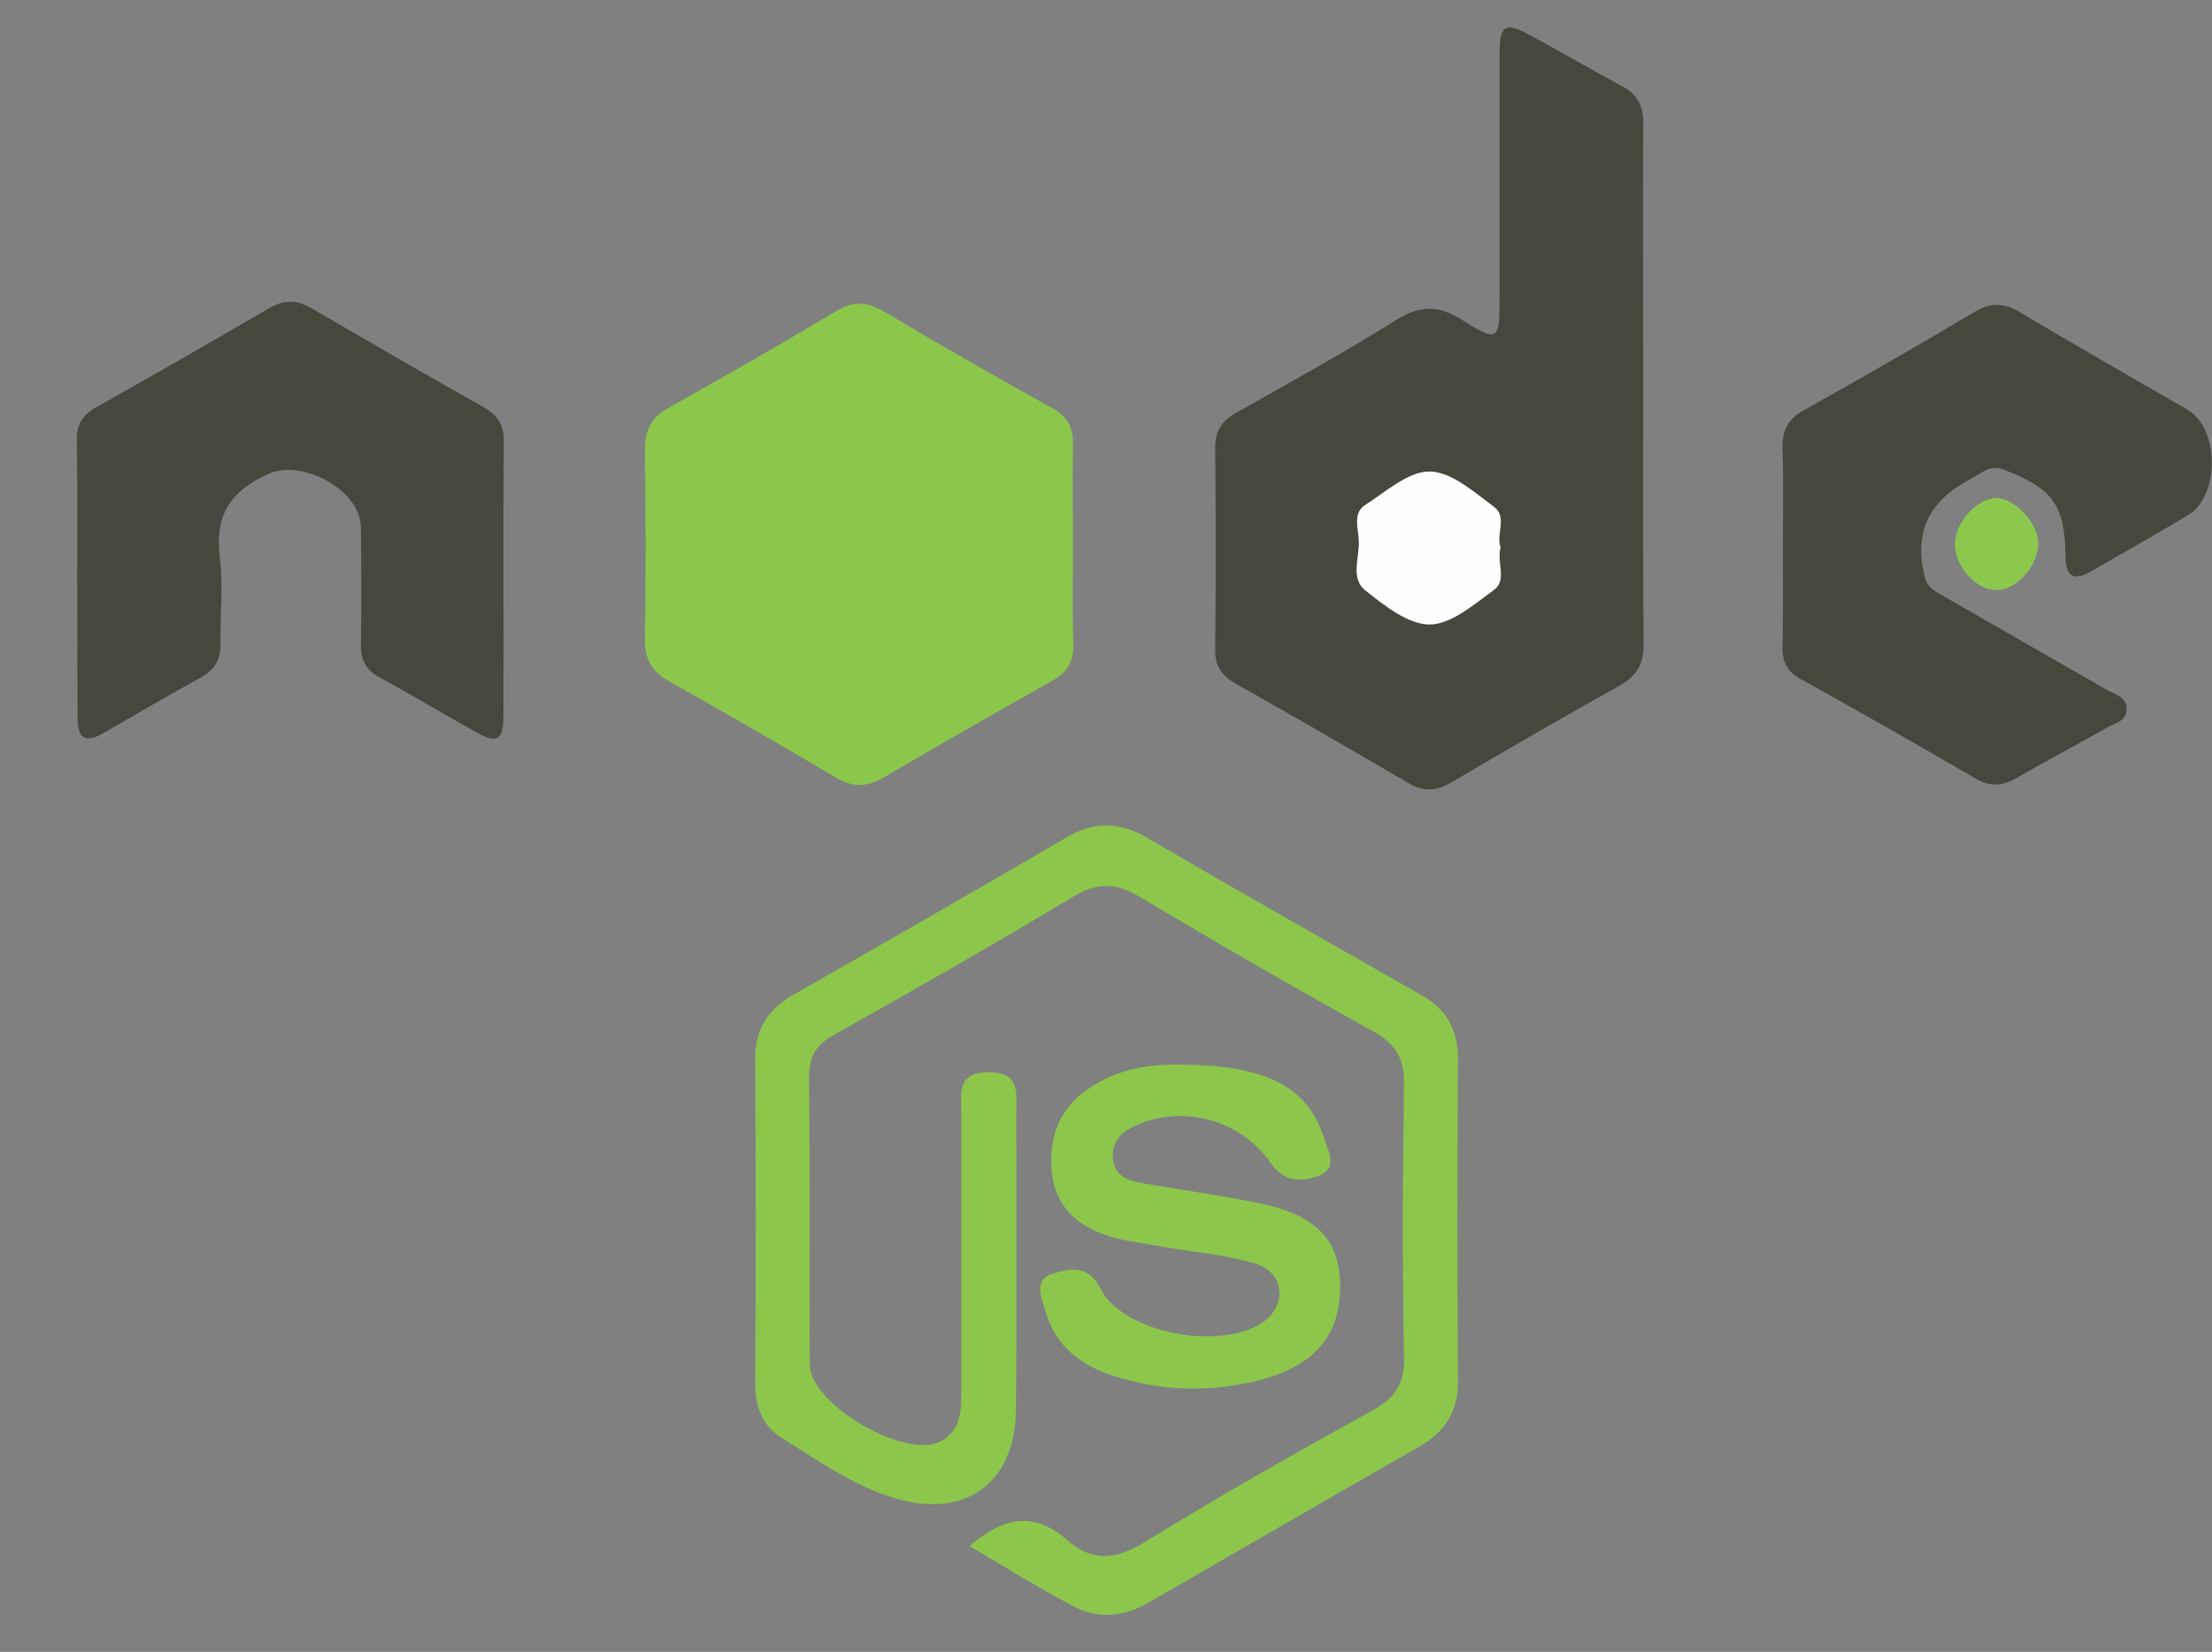 <?xml version="1.0" encoding="utf-8"?>
<!-- Generator: Adobe Illustrator 18.1.0, SVG Export Plug-In . SVG Version: 6.00 Build 0)  -->
<!DOCTYPE svg PUBLIC "-//W3C//DTD SVG 1.1//EN" "http://www.w3.org/Graphics/SVG/1.1/DTD/svg11.dtd">
<svg version="1.1" id="Layer_1" xmlns="http://www.w3.org/2000/svg" xmlns:xlink="http://www.w3.org/1999/xlink" x="0px" y="0px"
	 viewBox="0 0 616 460" enable-background="new 0 0 616 460" xml:space="preserve">
<rect x="0" y="0" width="616" height="460" fill="#808080" stroke="none"/>
<g id="o3vnbJ.tif">
	<g>
		<path fill="#46483E" d="M457.6,107.2c0,24-0.1,47.9,0.1,71.9c0.1,5.6-1.7,9-6.6,11.8c-15.7,8.7-31.3,17.8-46.8,26.9
			c-4.2,2.5-7.8,2.8-12.2,0.2c-16-9.4-32-18.6-48.1-27.7c-3.7-2.1-5.6-4.7-5.6-9.2c0.2-18.8,0.2-37.6,0-56.4c0-4.7,1.8-7.5,5.9-9.8
			c15-8.4,30.1-16.8,44.7-25.9c6.3-3.9,11.3-4.1,17.7-0.2c10.7,6.7,10.9,6.4,10.9-6.6c0-22.4,0-44.8,0-67.2c0-8,1.5-9,8.5-5.2
			c8.6,4.6,17,9.6,25.6,14.2c4.4,2.3,6,5.6,5.9,10.6C457.5,58.8,457.6,83,457.6,107.2z"/>
		<path fill="#8BC74B" d="M298.8,151.9c0,9-0.2,18,0.1,27.1c0.2,4.9-1.4,8.1-5.9,10.6c-15.7,8.8-31.3,17.8-46.9,26.9
			c-4.5,2.6-8.4,2.9-13,0.2c-15.5-9.1-31.1-18.2-46.8-27c-4.9-2.7-6.8-6.3-6.7-11.8c0.3-17.5,0.2-35,0-52.6
			c-0.1-5.5,1.8-9.1,6.7-11.8c15.7-8.8,31.4-17.8,46.8-27c4.6-2.7,8.3-2.5,12.8,0.1c15.5,9.2,31.1,18.2,46.9,26.9
			c4.4,2.4,6.2,5.5,6,10.5C298.6,133.3,298.8,142.6,298.8,151.9z"/>
		<path fill="#46483E" d="M21.5,160.6c0-12.6,0.1-25.2-0.1-37.9c-0.1-4.4,1.5-7.1,5.4-9.3C42.9,104.4,59,95.1,75,85.8
			c4-2.3,7.5-2.4,11.5-0.1c16,9.3,32,18.6,48.2,27.7c3.7,2.1,5.6,4.7,5.6,9.2c-0.2,25.5,0,51-0.1,76.5c0,7.1-1.7,8.1-7.6,4.8
			c-9-5-17.8-10.3-26.8-15.2c-3.9-2.1-5.4-5-5.3-9.4c0.2-10.8,0.1-21.6,0-32.5c-0.1-10.3-16.2-19-25.6-14.9
			c-10.6,4.7-15.2,11.5-13.7,23.2c1,7.9,0.1,15.9,0.2,23.9c0.1,4.3-1.3,7.3-5.2,9.5c-9.2,5.1-18.4,10.4-27.5,15.7
			c-5,2.9-7.1,1.3-7.1-4.2C21.6,186.9,21.5,173.7,21.5,160.6z"/>
		<path fill="#46483E" d="M496.5,151.7c0-9,0.2-18-0.1-27c-0.1-4.9,1.6-8.1,6-10.5c15.9-8.9,31.8-18,47.4-27.3
			c4.6-2.8,8.3-2.6,12.8,0.1c15.4,9.2,31.1,18.1,46.6,27.1c8.9,5.2,9,24,0.2,29.3c-8.8,5.3-17.8,10.3-26.7,15.5
			c-5,2.9-7.4,2.2-7.5-4.2c-0.2-14.3-3.7-18.7-17.1-23.9c-2.1-0.8-4-0.6-5.8,0.5c-1.8,1.1-3.5,2.1-5.3,3.1
			c-10.5,6-14,14.9-10.9,26.6c0.8,3,3.2,3.8,5.3,5.1c15.1,8.7,30.3,17.4,45.5,26.1c2.1,1.2,5.2,1.8,5.3,5c0.2,3.7-3.4,4.2-5.6,5.5
			c-8.2,4.7-16.7,9.1-24.9,13.9c-4,2.3-7.5,2.6-11.5,0.2c-16.2-9.4-32.5-18.7-48.9-27.8c-3.6-2-5-4.8-4.9-8.8
			C496.6,170.7,496.5,161.2,496.5,151.7z"/>
		<path fill="#8CC84C" d="M544.4,151.5c0-5.9,6.1-12.7,11.4-12.8c5.2-0.1,11.7,6.9,11.8,12.5c0,6.5-6.1,13.3-11.9,13.1
			C550.1,164.1,544.5,157.8,544.4,151.5z"/>
		<path fill="#FEFEFE" d="M417.9,152.4c-1.2,4.2,1.9,9.2-1.9,11.9c-5.5,4-11.9,9.6-17.9,9.6c-6,0-12.6-5.3-17.9-9.5
			c-4.2-3.3-1.6-9.2-1.8-13.8c-0.1-3.4-1.8-7.7,1.8-10c5.8-3.7,12-9.4,18-9.3c6,0.1,12.3,5.7,17.8,9.8
			C419.9,143.9,416.5,148.9,417.9,152.4z"/>
		<path fill="#8CC74B" d="M270,430.5c9.6-8.2,18.1-9.7,27.2-1.6c6.7,5.9,13.3,5.6,21.3,0.7c20.9-12.9,42.3-25,63.8-36.9
			c6.2-3.4,8.8-7.3,8.7-14.6c-0.5-25.4-0.4-50.8,0-76.2c0.1-7.2-2.3-11.2-8.6-14.7c-21.8-12.1-43.5-24.6-64.9-37.4
			c-6.4-3.8-11.6-4.3-18.3-0.3c-22.1,13.3-44.5,26.1-67,38.7c-5,2.8-6.9,6-6.9,11.8c0.3,26.7,0,53.3,0.2,80
			c0.1,11.2,27,26.7,36.6,21.3c5.7-3.2,5.6-8.7,5.6-14.2c0-25.8,0-51.7,0-77.5c0-5.3-1.3-10.9,7.5-11c8.6-0.1,7.9,5.1,7.8,10.6
			c0,27.9,0.2,55.8-0.1,83.7c-0.2,20.1-14.2,30.2-33.7,24.3c-11.7-3.5-21.6-10.6-31.8-17c-5.2-3.3-7.1-8.7-7.1-15.1
			c0.2-30,0.2-60,0-90c-0.1-8.5,3.6-14.1,10.8-18.2c25.3-14.4,50.6-28.9,75.7-43.6c7.6-4.5,14.6-4.6,22.3-0.2
			c25.5,14.9,51.2,29.4,76.9,44.1c6.7,3.8,10,9.4,10,17.4c-0.2,30-0.2,60,0,90c0.1,8.5-3.6,14.1-10.7,18.2
			c-25.3,14.5-50.5,29.1-75.7,43.6c-7.1,4.1-14.3,4.5-21.4,0.5C288.8,441.9,279.7,436.3,270,430.5z"/>
		<path fill="#8CC74B" d="M329.7,296.5c23.2,0.2,34.6,6.4,39,20.4c1.2,3.7,4.1,8.5-1.7,10.6c-4.7,1.7-9.4,1.7-13.1-3.6
			c-8.1-11.8-23.7-16.2-36.7-10.9c-4.1,1.7-7.4,4-7.3,9c0.1,5.4,4.1,6.8,8.4,7.5c10.2,1.8,20.5,3.2,30.7,5.2
			c17.3,3.3,24.1,10.1,24.2,23.4c0.1,14.4-7.8,22.9-24.4,26.7c-13.8,3.1-27.2,2.4-40.5-2.3c-8.4-3-14.4-8.4-17-16.9
			c-1.1-3.6-3.7-9.1,1.6-10.8c4.4-1.4,10-3.1,13.6,4.1c6.5,12.8,35.2,17.6,46.1,8.6c5.8-4.9,4.7-13.3-2.9-15.6
			c-8.3-2.5-17.1-3.2-25.7-4.7c-5.3-1-10.8-1.5-15.8-3.2c-9-2.9-14.8-8.8-15.4-18.9c-0.6-10.2,3.3-17.9,12-23
			C312.9,297.1,322,296.2,329.7,296.5z"/>
	</g>
</g>
</svg>
